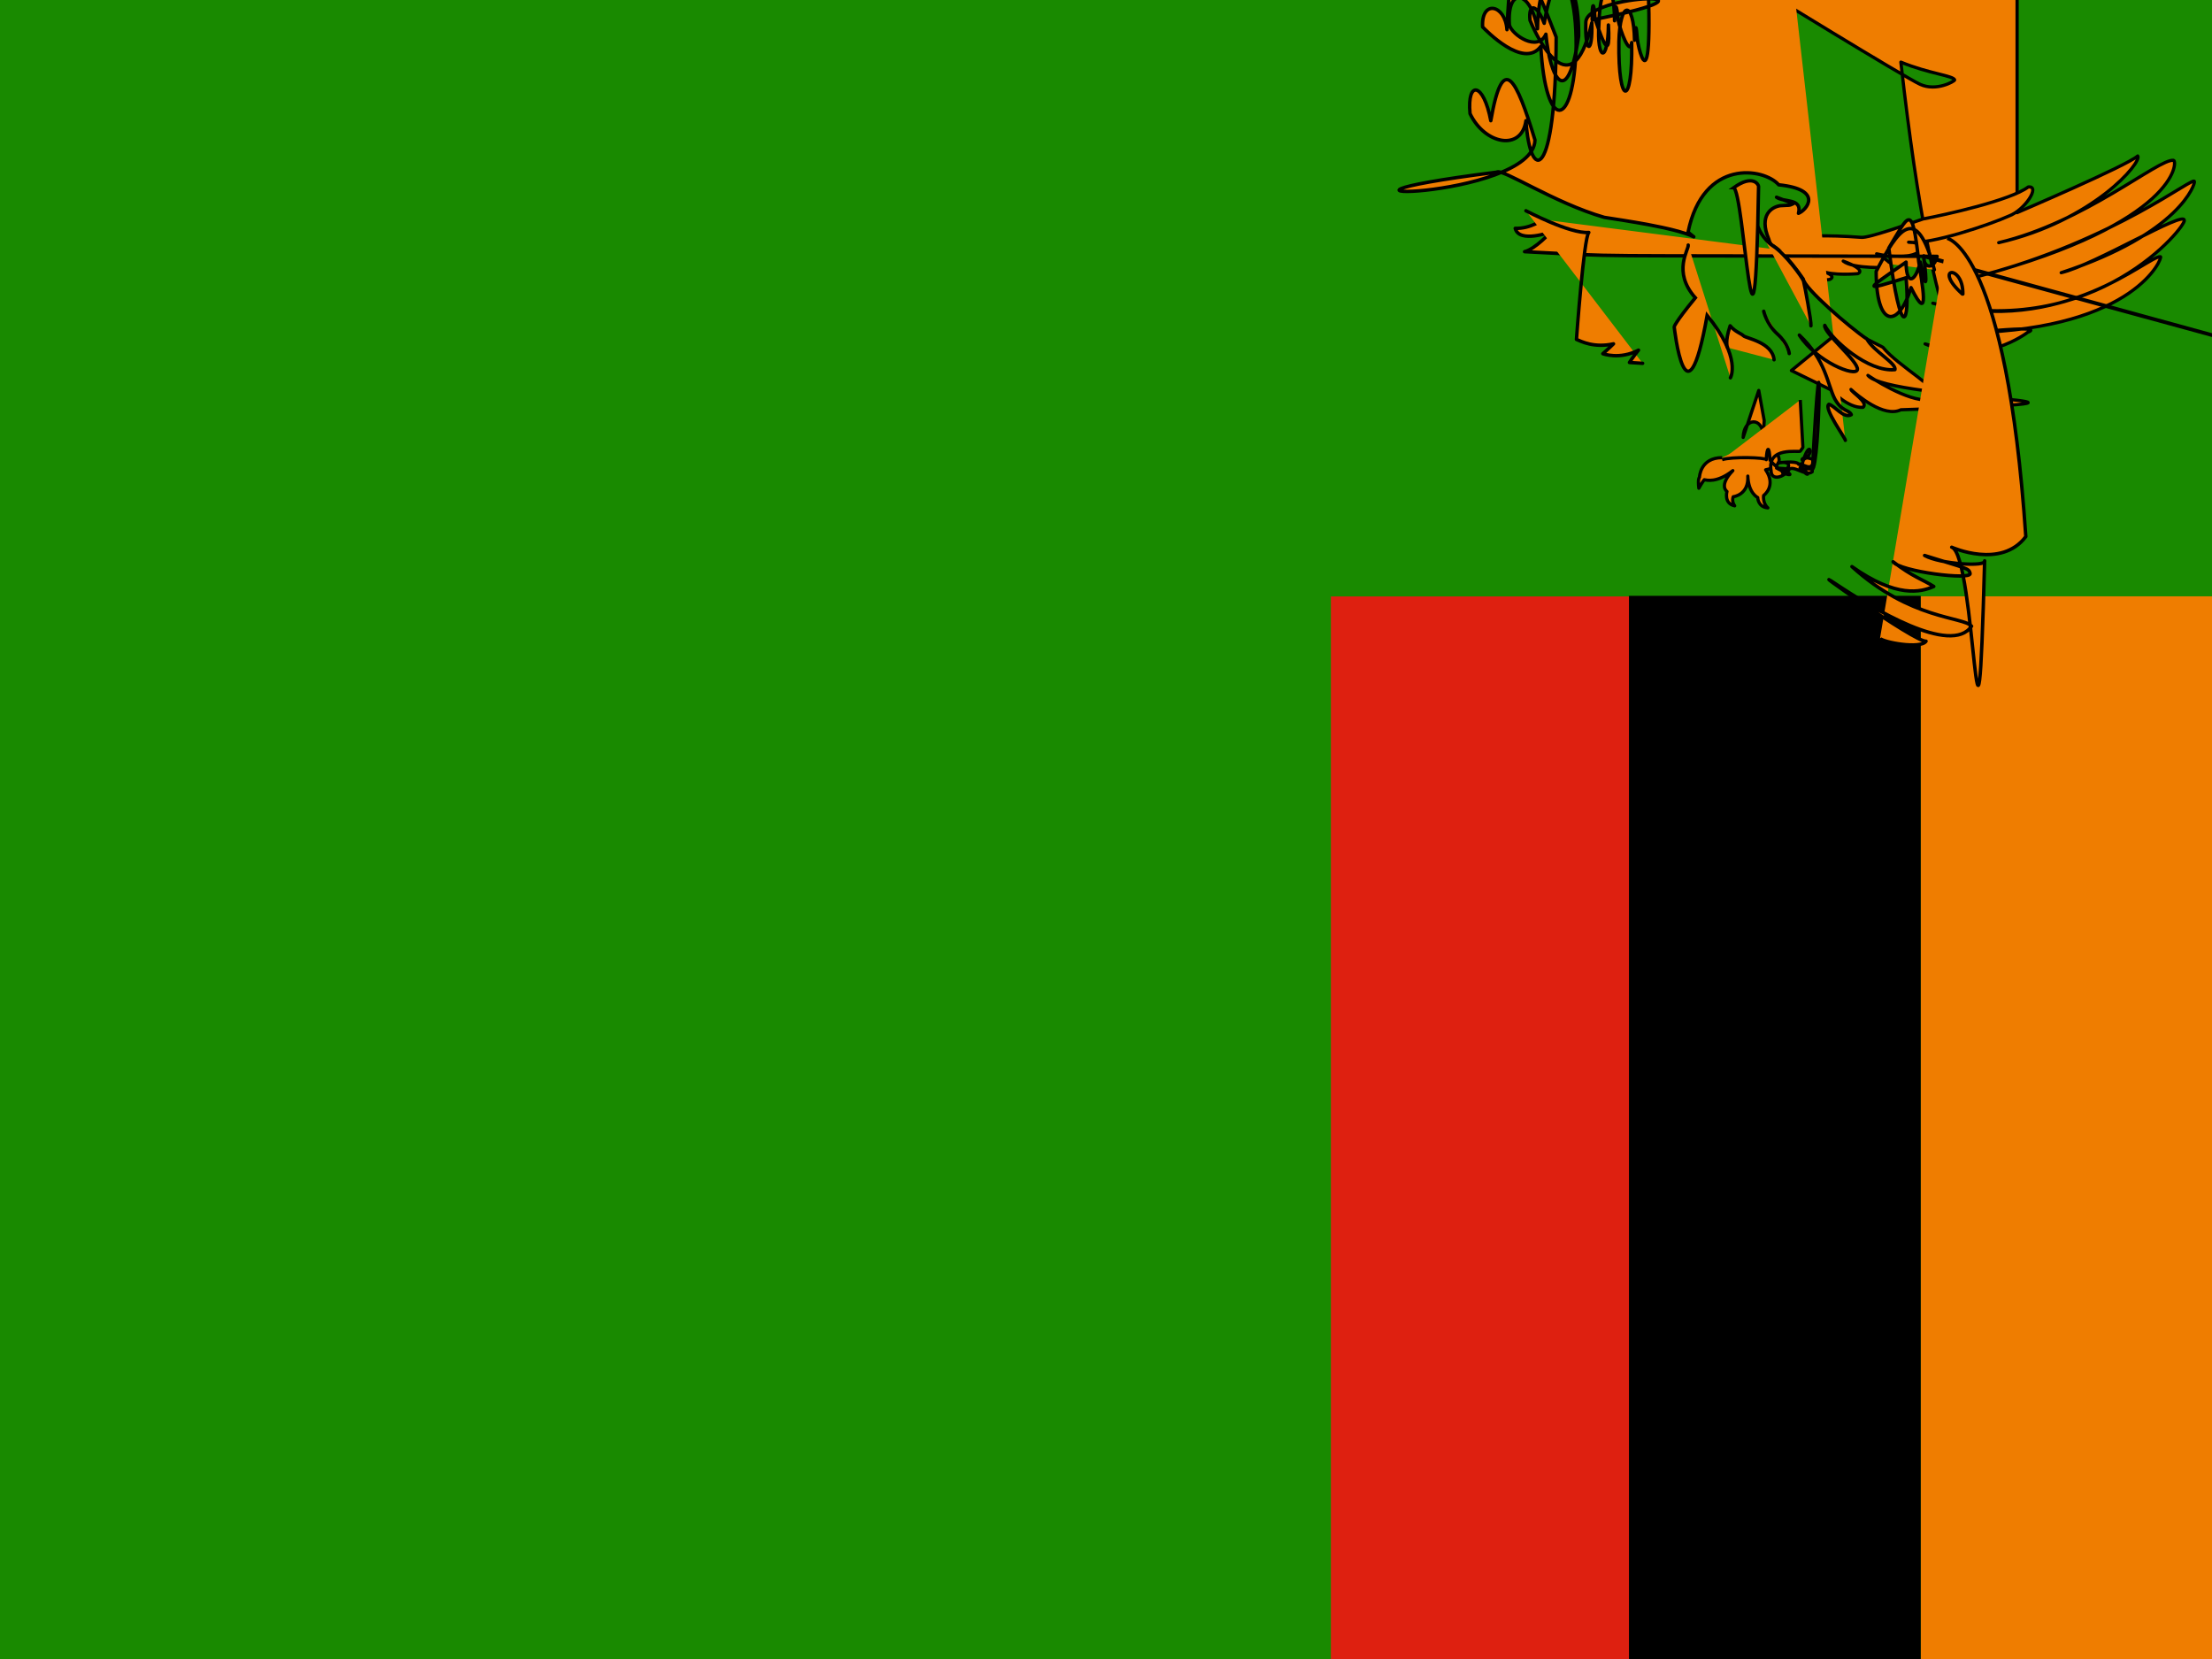 <svg xmlns="http://www.w3.org/2000/svg" height="480" width="640" id="flag-icon-css-zm">
  <defs>
    <clipPath id="a">
      <path fill-opacity=".67" d="M-170.67 0H512v512h-682.67z"/>
    </clipPath>
  </defs>
  <g fill-rule="evenodd" clip-path="url(#a)" transform="translate(160) scale(.938)">
    <path fill="#198a00" d="M-256 0h768v512h-768z"/>
    <path fill="#ef7d00" d="M421.87 183.94h90.126v328.03H421.87z"/>
    <path d="M331.85 183.78h90.029v328.1H331.85z"/>
    <path fill="#de2010" d="M239.95 183.98h91.935V512H239.95z"/>
    <g stroke="#000" fill="#ef7d00">
      <path stroke-linejoin="round" d="M451.61 65.59s33.917-14.494 37.204-17.482c1.494 1.793-13.597 20.021-42.881 26.745 26.595-6.276 49.306-25.998 53.937-25.4 1.345.299 1.046 19.274-59.914 35.71 42.134-11.058 66.637-31.377 66.339-29.136.298.448-4.184 15.986-41.088 28.09 10.31-2.392 38.25-19.424 37.95-16.137.897 1.345-27.043 37.203-77.54 25.55 40.34 10.458 66.487-14.793 70.222-14.344.747.15-7.47 22.113-58.27 23.457 24.355-2.54 17.331-.15 17.331-.15s-14.343 11.206-31.675 3.587c13.597 3.736 15.09 3.885 15.39 5.08-.897 1.493-12.103 3.735-22.86-92 8.665 3.585 16.435 4.184 16.584 5.528-.149.448-5.677 3.586-10.607 1.345-4.93-2.242-50.352-30.181-50.352-30.181l77.392-21.217 2.839 1.046zm-90.988 75.579c-6.806 0-6.994 6.056-6.994 6.056s-.561.437-.187 3.373c1.124-2 1.686-2.624 1.686-2.624.75.126 3.871 1.062 8.804-2.809-4.496 4.682-1.81 6.431-1.81 6.431s-1.062 3.684 2.372 4.434c-1.061-1.5-.437-2.81-.437-2.81s4.808-.5 4.496-6.369c.187 5.307 3.06 6.618 3.06 6.618s0 2.935 3.121 3.185c-1.685-1.5-1.311-3.81-1.311-3.81s4.059-2.934.624-7.93c6-1.186 3.747-4.495 3.747-4.495s-2.81-1.187-4.12-2.185c-.626-1.312-.063-8.492-.063-8.492l-1.686-9.304-4.809 14.487c.187-6.313 6.244-6.493 6.244z" stroke-width=".993"/>
      <path stroke-linejoin="round" d="M394.237 120.271c.149.15 5.08 5.679 9.86 5.38 1.793-1.495-3.735-4.782-3.735-5.529 1.943 1.793 10.16 8.815 15.39 6.275 91-2.988-3.735-2.54-10.16-10.608 4.482 2.988 15.688 9.562 20.917 7.023 2.242-2.391-11.654-9.862-16.286-15.689l-11.952-6.125-16.286 13.297 12.252 5.976z" stroke-width=".993"/>
      <path stroke-linejoin="round" d="M375.857 74.853s5.528-3.287 27.641-1.644c2.39.299 15.09-4.333 19.125-5.677 6.424-1.196 26.893-5.678 32.422-9.861 3.885-.449-1.047 7.171-5.976 8.964-5.23 2.391-24.205 8.965-30.93 8.069 8.07.15 3.587 6.723-9.86 3.586 6.425 3.586 4.034 4.183 4.034 4.183s-11.355.598-14.343-1.942c7.62 2.839 4.482 3.885 4.482 3.885s-7.769.747-11.355-.897c5.528 1.644 2.69 2.69 2.69 2.69s-4.483.747-8.218-.598c-3.735-1.345-9.413-10.757-9.712-10.757z" stroke-linecap="round" stroke-width=".993"/>
      <path stroke-linejoin="round" d="M384.723 123.37l.812 14.612s-.437.75-.812 1.186c-.375.437-10.365-1.561-8.992 6.057 0 3.126 3.933 2.186 5.682-.562-6-.374-3.497-.374-3.497s2.809 1.686 5.557-2.934c-1.873 4.558-.563 6.181-.126 6.306.438.812-.748 4.496 2.998 4.433-1.436-1.374-.75-3.372-.75-3.372s3.935-.623 2.56-7.742c1.437-1.436 1.999-.062 1.999-.062s.437 4.245 3.871 3.371c1.562.874-.25 3.185-.25 3.185s2.498.062 3.247-61c.75-2.123 1.624-5.932-2.498-7.493-.499-1.498 1.624-1.623 1.624-1.623s2.623.874 3.372 2.185c.749 1.311.5-3.434-2.747-3.934-3.997-.125-4.246-.936-4.246-1.123 0-.188-.687-10.615-1-13.612l-6.431.436z" stroke-width=".993"/>
      <path stroke-linejoin="round" d="M398.625 135.82c.05-.67-6.817-9.915-5.075-11.11 1.741.358 4.597 4.563 6.91 3.198-.701-1.639-2.768-.716-5.115-4.912-2.346-4.743-2.688-11.864-10.906-19.632 5.32 8.22 17.389 13.038 17.9 10.642s-10.627-11.46-10.056-13.645c2.215 4.486 13.398 14.481 21.638 13.653.565-1.924-6.748-5.808-8.63-9.434-5.263-3.536-19.35-15.679-19.631-18.494-5.126-7.475-8.326-9.737-9.816-10.599-.576-.678-.72-1.326-.833-1.739-3.182-7.501 1.033-9.937 3.5-10.297 3-.226 2.619.078 4.08-.63-1.73-.676-3.46-1.309-5.188-1.986 2.255 1.654 8.015.198 6.766 4.963 2.526-.961 7.9-7.354-6.09-8.797-4.553-5.223-23.271-8.225-27.957 14.57.374.32.57.583 1.76 1.472-5.915-2.859-21.858-5.068-27.602-5.997-15.526-4.479-31.648-15.272-33.198-13.945-73.92 9.38 11.575 8.784 11.81-9.93-5.79-19.002-9.891-27.442-13.625-5.939-2.22-11.886-7.387-12.542-6.404-2.186 4.527 9.52 15.908 11.698 17.246 2.177 1.28 19.303 9.225 19.05 9.324-25.793-11.708-30.118-13.83-31.412-15.18-2.274-.513-7.812-7.99-9.355-7.509-.845.83.85 12.645 13.158 17.949 06 1.462 26.384 10.207 26.145 10.893-.06.171-27.921-11.5-29.004-11.917-5.371-2.107-11.962-9.49-13.195-8.66-1.176.754 3.039 8.746 8.467 11.252 2.845 1.256 13.758 6.66 23.59 10.101.628.227-17.673-6.94-26.472-10.617-3.99-2.214-5.868-4.974-6.476-4.38-.899.593 1.452 12.399 29.728 19.06.745.317 9.953-2.182 9.498-1.85-.114.083-9.144 49-10.023 1.981-.782-.12-5.73.586-5.819.842-.299.799 1.793 5.026 16.392 4.145 1.867-.113 11.995-3.689 11.144-2.92-.425.385-13.792 4.729-14.81 4.814-.884.125-5.58.616-5.754 1.116-.212.681 3.476 3.69 11.316 4.171 6.942.37 20.133-4.241 19.868-3.942-.264.299-12.715 4.565-13.042 4.825-.45.255-5.01.502-5.17.853-.371.87 6.577 7.369 27.128.434-65 2.789-126 4.696-111 5.198-.047.364 2.194 2.53 5.677 3.304 1.74.387 4.125.308 6.303-.036 3.91-.783 8.033-2.33 13.27-7.17.626 1.519-13.083 8.456-12.44 9.118 2.974 2.756 12.848-.356 13.495-.717.647-.362 19.015-10.72 18.951-11.918.286 1.536-23.68 14.558-23.421 15.093 1.538 2.454 9.725-.13 10.116-.355.39-.225 10.448-5.658 10.724-5.819.275-.16-11.82 7.08-10.743 8.181-.521 4.701 18.89-3.244 20.41-4.234.762-.494-9.324 4.435-9.35 6.776 3.247 5.491 13.646 3.75 15.25 2.542.802-.605-.944 4.079-.381 3.653.195-.088 2.261-2.53 3.056-4.299-.254 1.534-1.394 3.951-59 6.724-.666 2.773-.857 5.902-1.77 9.226-.21 1.46 6.407-2.854 5.446-13.17.566 5.366-9 15.399-1.395 15.92 1.39 1.043 5.234-4.997 5.622-9.08 1.142 62 3.537 6.368 5.598 7.36-.225-3.124-2.979-.889-6.046.535-4.072.61-9.708.74-16.072 5.599 10.727 7.833 15.256 6.268 23.471 1.665.694 4.325-5.734 4.11-9.042 2.139 9.193 11.368 10.572 11.515 10.304z" stroke-linecap="round" stroke-width="1.059"/>
      <path stroke-linejoin="round" d="M305.356 67.72s-3.811 2.879-8.554 2.71c1.185 4.742 11.01 1.1 11.01 1.1s-4.743 5.252-8.131 6.099c33 1.693 10.587 1.1 127.254 1.44-.847 3.98-4.15 3.98-4.15S306.88 83.896 305.61 83.81c-.17 1.186 9.232.762 11.18-1.016 1.948-1.779 6.86-4.404 6.86-4.404s-12.873 8.977-13.466 8.977c4.827 1.27 14.483-1.524 20.666-5.336-9.148 6.098-9.994 7.2-14.652 9.232 4.15.931 6.267 3.726 20.327-2.372 8.046-3.81 12.619-10.756 12.619-10.756-4.997 6.69-12.874 12.366-21.597 17.955-.509 1.017 9.316 5.166 21.85-7.877" stroke-linecap="round" stroke-width="1.059"/>
      <path d="M373.451 96.006s.847 3.98 4.235 7.03c3.388 3.049 3.642 6.013 3.642 6.013M371.76 70.09s1.185 3.558 4.658 5.845c3.557 2.286 8.894 9.485 9.317 10.756.41 1.538 2.455 12.62 2.286 13.805m-37.859-24.901c.254 1.356-4.998 8.216 2.201 16.262-6.522 7.96-6.52 8.977-6.52 8.977s3.64 33 10.163-3.557c10.755 13.213 7.171 19.26 7.171 19.26" stroke-linecap="round" stroke-width="1.059"/>
      <path stroke-linejoin="round" d="M362.32 107.211s-.99-1.42.776-6.72c1.59 1.917 3.36 2.326 4.135 3.101.775.776 8.896 1.952 9.412 7.38" stroke-linecap="round" stroke-width="1.059"/>
      <path d="M371.864 57.462c0-.399-1.635-3.908-7.736.478 3.27.2 6.5 74 7.736-.478z" stroke-width="1.059"/>
      <path stroke-linejoin="round" d="M430.094 73.508c.3.15 18.229 4.034 24.205 92-7.62 10.16-22.86 3.287-22.86 3.287 7.47 2.24 7.77 92 10.16 4.183.747 1.943-13.746 1.046-18.527-1.643 13.298 4.183 13.596 3.884 14.045 5.528.598 2.241-21.814-.598-23.756-3.586 5.976 4.632 9.263 5.528 12.55 7.62-4.034 1.793-11.504 3.586-25.25-6.126 18.078 16.435 34.364 15.39 36.904 18.378-6.275 9.263-30.63-5.528-41.835-13-11.206-7.47 24.503 18.08 27.791 17.63-1.644 2.54-13.447.3-14.195-.896" stroke-width="1.059"/>
      <path d="M434.728 90.69c-9.3-8.366.3-9.262.15" stroke-linecap="round" stroke-width="1.059"/>
      <path stroke-linejoin="round" d="M300.105 65.009s13.636 7.199 19.395 6.69c-1.524 1.44-3.812 33-3.812 33 1.44.593 5.421 2.71 11.435 1.356-1.44 1.44-3.303 3.049-3.303 3.049s5.166 1.948 11.01-1.101c-1.778 2.202-2.795 3.81-2.795 3.81l4.065.255" stroke-linecap="round" stroke-width="1.059"/>
    </g>
  </g>
</svg>
